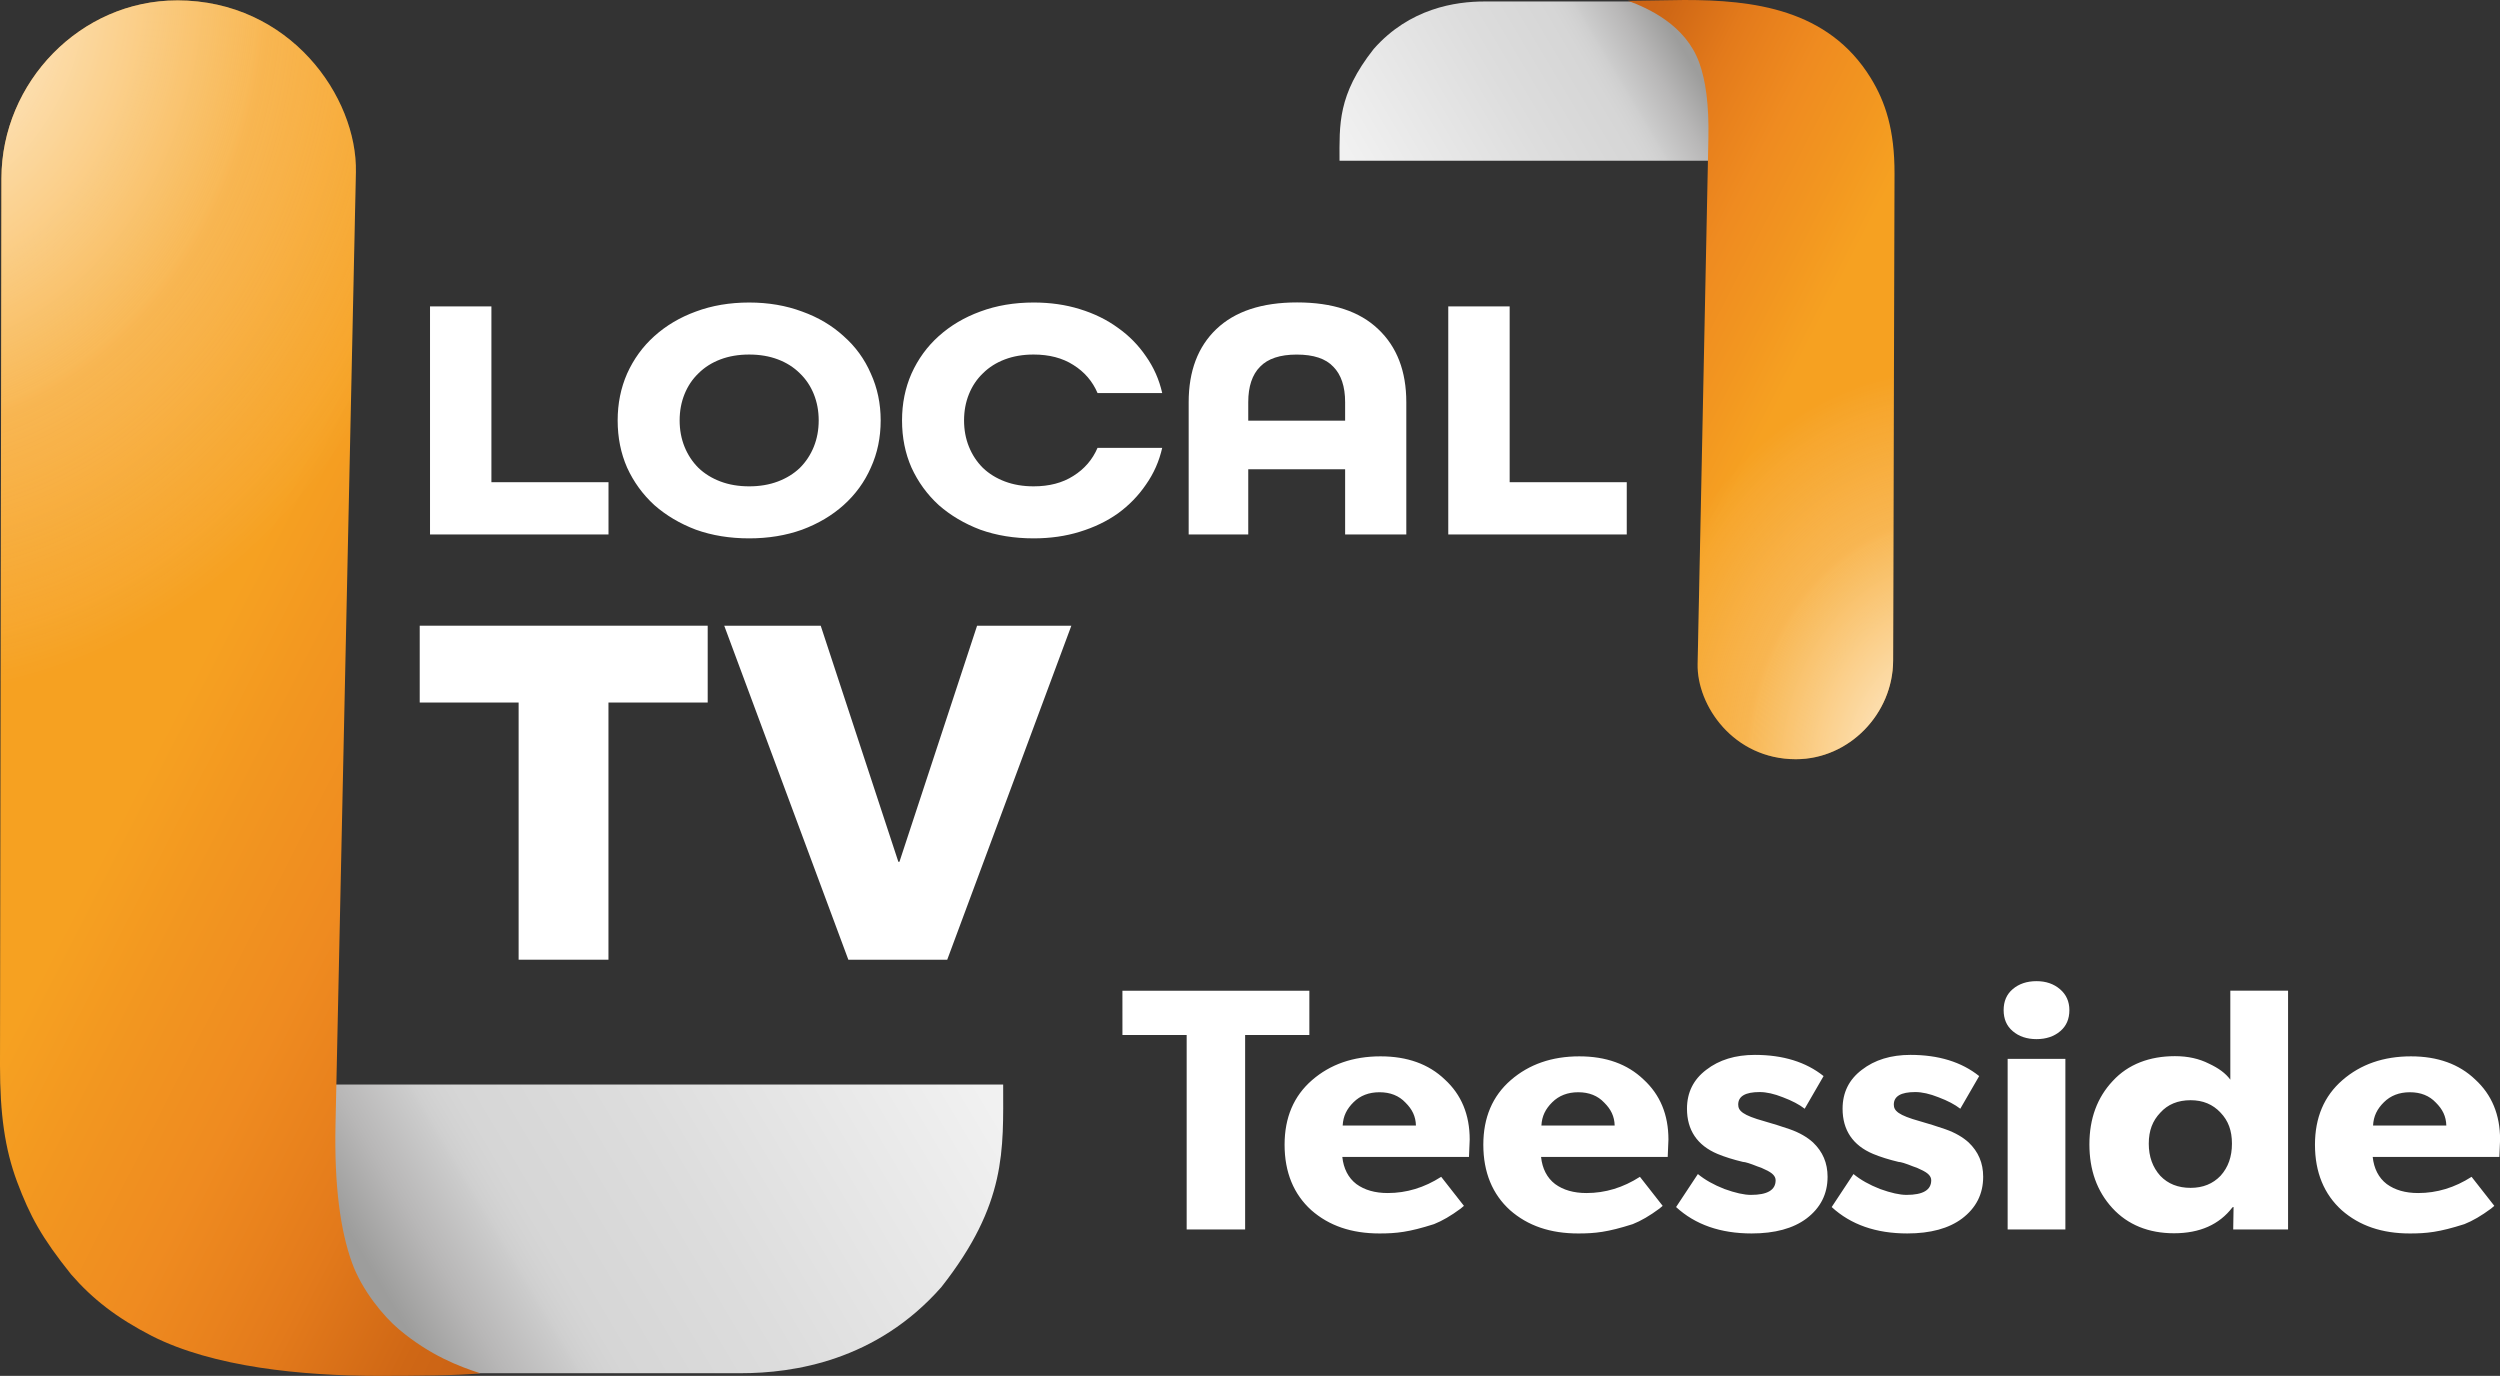 <svg width="1453.6" height="800" version="1.1" viewBox="0 0 1453.6 800" xml:space="preserve" xmlns="http://www.w3.org/2000/svg" xmlns:xlink="http://www.w3.org/1999/xlink"><rect x="0" y="0" width="1453.6" height="800" fill="#333333" stroke="none"/><defs><linearGradient id="c"><stop stop-color="#fff" stop-opacity=".98" offset="0"/><stop stop-color="#fff9ea" stop-opacity=".513" offset=".294"/><stop stop-color="#fdf6e2" stop-opacity=".284" offset=".428"/><stop stop-color="#feedd3" stop-opacity=".275" offset=".44"/><stop stop-color="#feeed5" stop-opacity=".107" offset=".6"/><stop stop-color="#fffffe" stop-opacity="0" offset=".688"/><stop stop-color="#fff" stop-opacity="0" offset="1"/></linearGradient><linearGradient id="b"><stop stop-color="#f6a121" offset="0"/><stop stop-color="#f29620" offset=".184"/><stop stop-color="#ef8b20" offset=".4"/><stop stop-color="#e9821d" offset=".537"/><stop stop-color="#e37a1b" offset=".649"/><stop stop-color="#cf6715" offset=".862"/><stop stop-color="#c96114" offset="1"/></linearGradient><linearGradient id="a"><stop stop-color="#9d9d9c" offset="0"/><stop stop-color="#b8b7b7" offset=".101"/><stop stop-color="#ccc" offset=".2"/><stop stop-color="#cfcfcf" offset=".209"/><stop stop-color="#d0d0d0" offset=".216"/><stop stop-color="#d3d3d3" offset=".236"/><stop stop-color="#d6d6d6" offset=".269"/><stop stop-color="#d7d7d7" offset=".31"/><stop stop-color="#ddd" offset=".509"/><stop stop-color="#f1f1f1" offset="1"/></linearGradient><linearGradient id="d" x1="240.62" x2="198.35" y1="11.085" y2="36.218" gradientTransform="matrix(4.039 0 0 4.039 -.042 -27.529)" gradientUnits="userSpaceOnUse" xlink:href="#a"/><linearGradient id="e" x1="270.78" x2="229.43" y1="36.126" y2="14.995" gradientTransform="matrix(4.039 0 0 4.039 -.042 -27.529)" gradientUnits="userSpaceOnUse" xlink:href="#b"/><linearGradient id="g" x1="240.62" x2="198.35" y1="11.085" y2="36.218" gradientTransform="matrix(-7.309 0 0 -7.322 1992.6 849.9)" gradientUnits="userSpaceOnUse" xlink:href="#a"/><linearGradient id="h" x1="270.78" x2="229.43" y1="36.126" y2="14.995" gradientTransform="matrix(-7.309 0 0 -7.322 1992.6 849.9)" gradientUnits="userSpaceOnUse" xlink:href="#b"/><radialGradient id="f" cx="262.89" cy="79.2" r="19.174" gradientTransform="matrix(-1.236 -18.066 14.487 -1.051 314.93 5286.4)" gradientUnits="userSpaceOnUse" xlink:href="#c"/><radialGradient id="i" cx="262.98" cy="79.231" r="19.174" gradientTransform="matrix(1.812 32.183 -26.233 1.59 1535.9 -8609.1)" gradientUnits="userSpaceOnUse" xlink:href="#c"/></defs><path d="m998.03 93.455v-84.054l-43.003-8.541h-91.922c-16.787 0-43.516 3.922-64.401 27.639-21.069 26.747-19.849 44.022-19.849 64.956z" fill="url(#d)" stroke-width="1.067"/><path d="m1044.2 441.43c30.981 0 56.446-26.467 56.535-57.324l0.814-283.13c0.073-25.449-5.279-41.723-13.842-55.648-24.749-40.245-68.603-45.33-108.41-45.33l-32.643 0.481c11.472 4.236 33.453 13.935 41.397 36.081 3.655 10.189 5.688 24.141 5.269 43.986l-6.257 305.55c-0.493 24.068 20.79 55.34 57.135 55.34z" fill="url(#e)" stroke-width="1.067"/><path d="m1044.2 441.43c30.981 0 56.446-26.467 56.535-57.324l0.814-283.13c0.073-25.449-5.279-41.723-13.842-55.648-24.749-40.245-68.603-45.33-108.41-45.33l-32.643 0.481c11.472 4.236 33.453 13.935 41.397 36.081 3.655 10.189 5.688 24.141 5.269 43.986l-6.257 305.55c-0.493 24.068 20.79 55.34 57.135 55.34z" fill="url(#f)" stroke-width="1.067"/><path d="m186.71 630.59v152.36l77.81 15.482h166.32c30.374 0 78.739-7.109 116.53-50.101 38.123-48.485 35.914-79.799 35.914-117.75z" fill="url(#g)" stroke-width="1.067"/><path d="m102.91 0.235c-56.058 0-101.99 47.55-102.08 103.48l-0.831 515.69c0 28.339 2.797 48.528 9.925 67.701 7.555 20.076 14.286 32.472 31.439 53.897 12.46 14.343 26.487 25.246 46.937 35.783 35.679 18.068 86.947 23.206 132.36 23.206 22.127-0.041 43.61-0.122 58.673-1.487-12.12-3.922-29.099-10.244-47.312-25.527-8.893-7.462-21.606-22.721-27.414-38.942-6.613-18.469-10.292-44.082-9.533-80.055l11.856-553.88c0.934-43.628-38.259-99.888-104.02-99.888z" fill="url(#h)" stroke-width="1.067"/><path d="m102.91 0.235c-56.058 0-101.99 47.55-102.08 103.48l-0.831 515.69c0 28.339 2.797 48.528 9.925 67.701 7.555 20.076 14.286 32.472 31.439 53.897 12.46 14.343 26.487 25.246 46.937 35.783 35.679 18.068 86.947 23.206 132.36 23.206 22.127-0.041 43.61-0.122 58.673-1.487-12.12-3.922-29.099-10.244-47.312-25.527-8.893-7.462-21.606-22.721-27.414-38.942-6.613-18.469-10.292-44.082-9.533-80.055l11.856-553.88c0.934-43.628-38.259-99.888-104.02-99.888z" fill="url(#i)" stroke-width="1.067"/><g fill="#fff" stroke-width="1.067"><path d="m250.03 310.77v-132.61h35.695v102.22h68.085v30.391zm262.03-66.309q0 14.923-5.713 27.427-5.493 12.503-15.82 21.78-10.108 9.075-24.17 14.318-14.063 5.042-30.762 5.042-16.919 0-30.982-5.042-13.843-5.243-24.17-14.318-10.107-9.277-15.82-21.78-5.493-12.503-5.493-27.427 0-14.722 5.493-27.225 5.713-12.705 15.82-21.78 10.327-9.277 24.17-14.318 14.063-5.243 30.982-5.243 16.699 0 30.762 5.243 14.062 5.042 24.17 14.318 10.327 9.075 15.82 21.78 5.713 12.503 5.713 27.225zm-76.465 38.317q9.229 0 16.699-2.823 7.471-2.823 12.744-7.865 5.274-5.243 8.13-12.302 2.856-7.058 2.856-15.327 0-8.268-2.856-15.327-2.857-7.058-8.13-12.1-5.273-5.243-12.744-8.067-7.471-2.823-16.699-2.823-9.229 0-16.699 2.823-7.471 2.823-12.744 8.067-5.273 5.042-8.13 12.1-2.856 7.058-2.856 15.327 0 8.268 2.856 15.327 2.857 7.058 8.13 12.302 5.274 5.042 12.744 7.865 7.471 2.823 16.699 2.823zm202.56-54.249q-4.397-10.285-14.072-16.335-9.455-6.05-23.087-6.05-9.235 0-16.71 2.823-7.476 2.823-12.753 8.067-5.277 5.042-8.135 12.1-2.858 7.058-2.858 15.327 0 8.268 2.858 15.327 2.858 7.058 8.135 12.302 5.277 5.042 12.753 7.865 7.476 2.823 16.71 2.823 13.632 0 23.087-6.05 9.675-6.05 14.072-16.335h37.599q-2.639 11.697-9.455 21.377-6.596 9.68-16.271 16.738-9.675 6.857-22.207 10.688-12.313 3.832-26.825 3.832-16.93 0-31.002-5.042-13.852-5.243-24.186-14.318-10.114-9.277-15.831-21.78-5.497-12.503-5.497-27.427 0-14.722 5.497-27.225 5.717-12.705 15.831-21.78 10.334-9.277 24.186-14.318 14.072-5.243 31.002-5.243 14.512 0 26.825 3.832 12.533 3.832 22.207 10.89 9.675 6.857 16.271 16.537 6.816 9.68 9.455 21.377z"/><path d="m782.11 310.77v-37.916h-56.324v37.916h-34.643v-76.916c0-18.057 5.344-32.206 16.031-42.447 10.834-10.376 26.498-15.564 46.994-15.564 20.642 0 36.38 5.188 47.214 15.564 10.834 10.241 16.304 24.39 16.304 42.447v76.916zm0-76.916c0-9.163-2.322-16.036-6.861-20.617-4.392-4.716-11.492-7.074-21.301-7.074-9.662 0-16.763 2.358-21.301 7.074-4.538 4.582-6.861 11.454-6.861 20.617v10.755h56.324z"/><path d="m842.08 310.77v-132.61h35.695v102.22h68.085v30.391z"/><path d="m493.26 558.01-72.167-194.2h56.1l45.138 137.26h0.645l45.138-137.26h54.81l-72.166 194.2z"/><path d="m301.55 558.01v-149.53h-57.509v-44.671h167.44v44.671h-57.699v149.53z"/><path d="m652.62 576.06h108.69v25.748h-37.347v113.05h-33.99v-113.05h-37.347zm201.92 86.517-0.42 10.106h-73.646c0.699 6.691 3.427 12.164 8.183 15.778 4.756 3.48 10.841 5.219 18.254 5.219 10.91 0 21.261-3.145 31.053-9.435l13.218 16.875-1.888 1.606c-5.595 4.149-10.771 7.16-15.526 9.034-14.684 4.683-21.891 5.42-31.682 5.42-16.226 0-29.301-4.444-39.652-13.544-10.211-9.234-15.53-21.988-15.53-38.047 0-15.792 5.315-28.305 15.946-37.539 10.631-9.234 23.919-13.851 39.865-13.851 15.526 0 27.976 4.483 37.347 13.45 9.652 8.833 14.477 20.476 14.477 34.929zm-73.856-8.162h42.593c-0.14-5.353-2.168-9.437-6.085-13.318-3.777-4.015-8.812-6.022-15.107-6.022-6.155 0-11.19 1.94-15.107 5.822s-6.015 8.031-6.295 13.518zm372.41 29.84c0 9.965-4.084 18.044-12.252 24.239-7.745 5.79-18.377 8.685-31.896 8.685-18.166 0-32.812-5.117-43.936-15.351l12.674-19.189c4.084 3.366 9.224 6.262 15.42 8.685 6.337 2.289 11.477 3.434 15.42 3.434 9.576 0 14.364-2.828 14.364-8.483 0-2.424-1.901-4.297-5.703-6.048-1.831-0.943-3.45-1.616-4.858-2.02-4.366-1.751-7.182-2.626-8.449-2.626-5.633-1.347-10.562-2.895-14.786-4.646-11.829-4.982-17.744-13.882-17.744-26.27 0-9.426 3.732-16.967 11.195-22.623 7.464-5.79 16.899-8.685 28.305-8.685 16.336 0 29.643 4.107 39.923 12.321l-10.984 18.987c-3.098-2.424-7.323-4.646-12.674-6.666-5.07-2.02-9.576-3.03-13.519-3.03-8.309 0-12.463 2.424-12.463 7.272 0 3.636 2.578 6.173 15.209 9.695 4.788 1.347 9.717 2.895 14.786 4.646 5.774 2.02 10.28 4.724 13.519 7.686 5.633 5.386 8.449 11.906 8.449 19.986zm14.229-68.566h33.571v99.171h-33.571zm16.785-45.203q8.192 0 13.653 4.67 5.461 4.67 5.461 12.182 0 7.715-5.251 12.182-5.461 4.67-13.863 4.67t-13.863-4.67q-5.251-4.467-5.251-12.182 0-7.715 5.251-12.182 5.461-4.67 13.863-4.67zm112.69 5.515h33.571v138.86h-31.892l0.21-13.075-0.629 0.201c-7.693 10.058-19.023 15.087-33.99 15.087-14.687 0-26.934-4.895-35.886-14.685-8.952-9.79-13.322-22.127-13.322-37.013 0-15.02 4.583-27.29 13.536-36.812 8.952-9.79 21.519-14.471 36.206-14.471 7.693 0 14.124 1.514 19.719 4.331 5.735 2.682 9.681 5.581 12.479 9.336zm-5.665 107.63c4.476-4.962 6.607-11.145 6.607-18.655 0-7.644-2.131-13.329-6.607-18.023-4.476-4.828-10.281-7.242-17.415-7.242-7.414 0-13.288 2.414-17.625 7.242-4.476 4.694-6.714 10.379-6.714 18.023 0 7.51 2.238 13.746 6.714 18.708 4.476 4.694 10.351 6.988 17.625 6.988 7.134 0 12.939-2.347 17.415-7.04zm-321.04-21.05-0.42 10.106h-73.646c0.699 6.691 3.427 12.164 8.183 15.778 4.756 3.48 10.841 5.219 18.254 5.219 10.91 0 21.261-3.145 31.053-9.435l13.218 16.875-1.888 1.606c-5.595 4.149-10.771 7.16-15.526 9.034-14.684 4.683-21.891 5.42-31.682 5.42-16.226 0-29.301-4.444-39.652-13.544-10.211-9.234-15.53-21.988-15.53-38.047 0-15.792 5.315-28.305 15.946-37.539 10.631-9.234 23.919-13.851 39.865-13.851 15.526 0 27.976 4.483 37.347 13.45 9.652 8.833 14.477 20.476 14.477 34.929zm-73.856-8.162h42.593c-0.14-5.353-2.168-9.437-6.085-13.318-3.777-4.015-8.812-6.022-15.107-6.022-6.155 0-11.19 1.94-15.107 5.822-3.917 3.881-6.015 8.031-6.295 13.518zm557.41 8.162-0.42 10.106h-73.646c0.7 6.691 3.427 12.164 8.183 15.778 4.756 3.48 10.841 5.219 18.254 5.219 10.91 0 21.261-3.145 31.053-9.435l13.218 16.875-1.888 1.606c-5.595 4.149-10.771 7.16-15.526 9.034-14.684 4.683-21.891 5.42-31.682 5.42-16.226 0-29.301-4.444-39.652-13.544-10.211-9.234-15.53-21.988-15.53-38.047 0-15.792 5.315-28.305 15.946-37.539 10.631-9.234 23.919-13.851 39.865-13.851 15.526 0 27.976 4.483 37.347 13.45 9.652 8.833 14.477 20.476 14.477 34.929zm-73.856-8.162h42.593c-0.14-5.353-2.168-9.437-6.085-13.318-3.777-4.015-8.812-6.022-15.107-6.022-6.155 0-11.19 1.94-15.107 5.822s-6.015 8.031-6.295 13.518zm-317.17 29.84c0 9.965-4.084 18.044-12.252 24.239-7.745 5.79-18.377 8.685-31.896 8.685-18.166 0-32.811-5.117-43.936-15.351l12.674-19.189c4.084 3.366 9.224 6.262 15.42 8.685 6.337 2.289 11.477 3.434 15.42 3.434 9.576 0 14.364-2.828 14.364-8.483 0-2.424-1.901-4.297-5.703-6.048-1.831-0.943-3.45-1.616-4.858-2.02-4.365-1.751-7.182-2.626-8.449-2.626-5.633-1.347-10.562-2.895-14.786-4.646-11.829-4.982-17.744-13.882-17.744-26.27 0-9.426 3.732-16.967 11.195-22.623 7.464-5.79 16.899-8.685 28.305-8.685 16.336 0 29.643 4.107 39.923 12.321l-10.984 18.987c-3.098-2.424-7.323-4.646-12.674-6.666-5.07-2.02-9.576-3.03-13.519-3.03-8.308 0-12.463 2.424-12.463 7.272 0 3.636 2.578 6.173 15.209 9.695 4.788 1.347 9.717 2.895 14.786 4.646 5.774 2.02 10.28 4.724 13.519 7.686 5.633 5.386 8.449 11.906 8.449 19.986z"/></g></svg>
